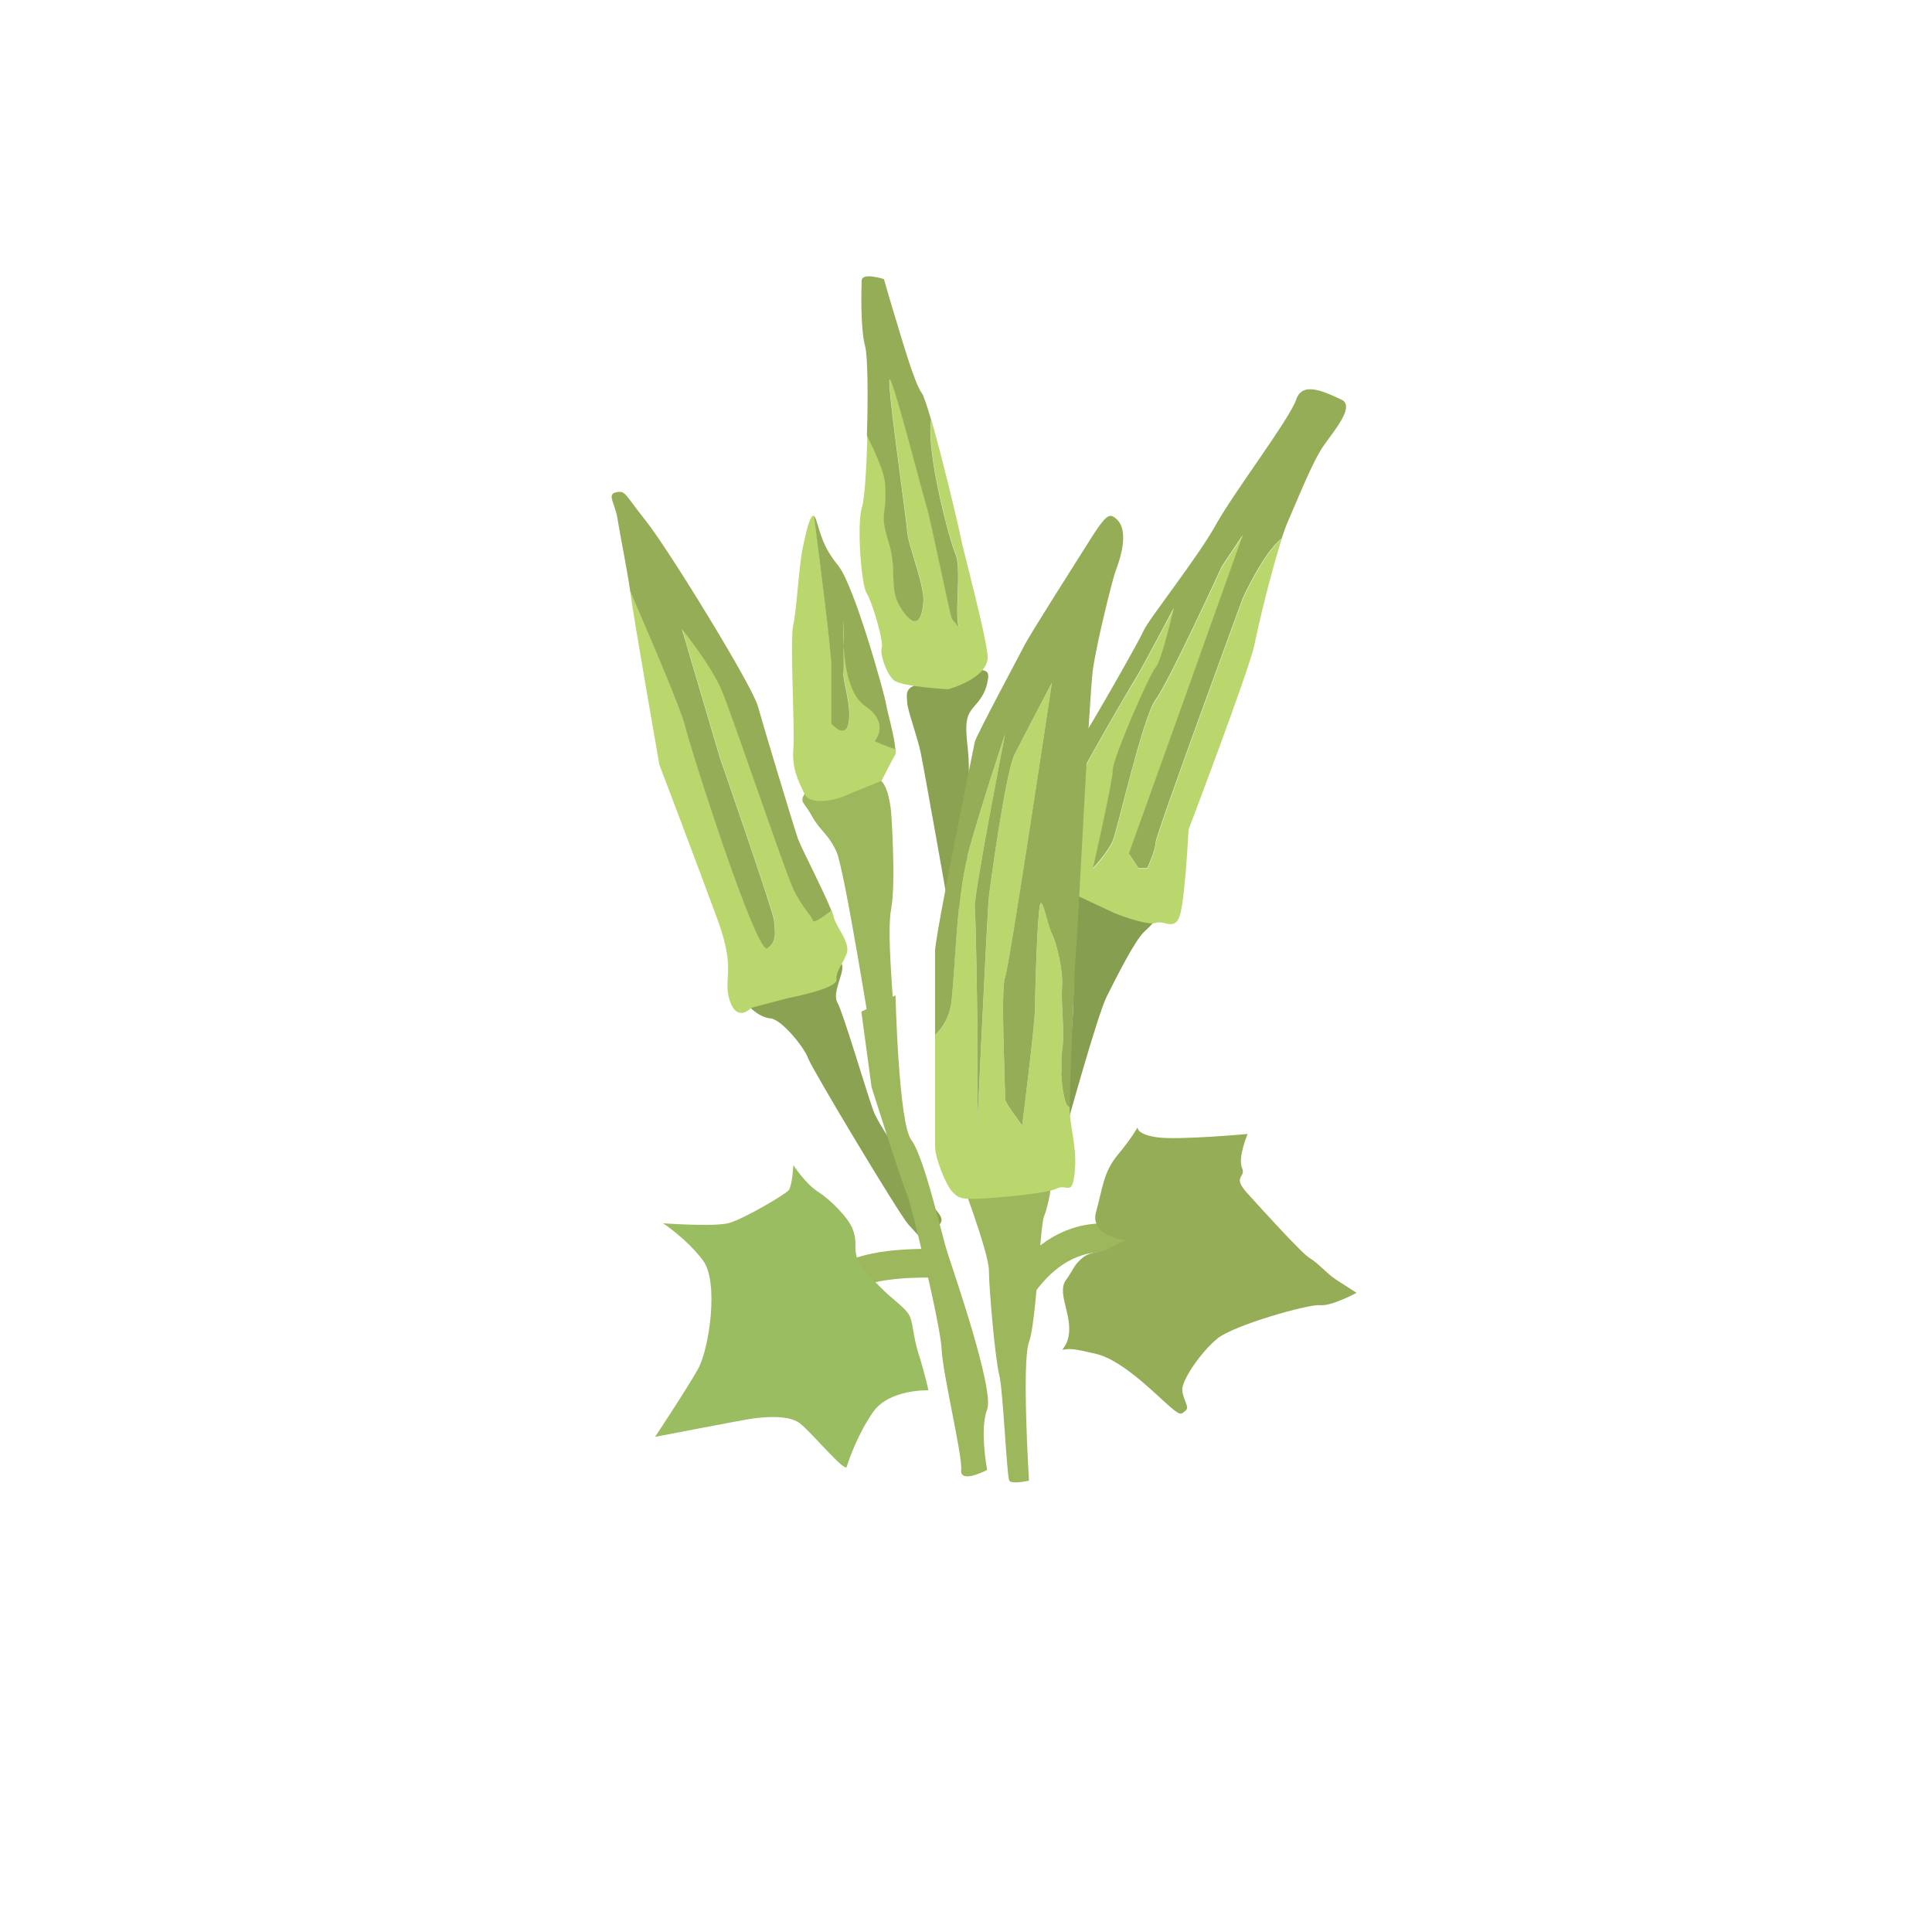 <?xml version="1.0" encoding="utf-8"?>
<!-- Generator: Adobe Illustrator 23.1.1, SVG Export Plug-In . SVG Version: 6.00 Build 0)  -->
<svg version="1.1" id="Layer_1" xmlns="http://www.w3.org/2000/svg" xmlns:xlink="http://www.w3.org/1999/xlink" x="0px" y="0px"
	 viewBox="0 0 108 108" style="enable-background:new 0 0 108 108;" xml:space="preserve">
<style type="text/css">
	.st0{fill:#8AA251;}
	.st1{fill:#B9D76C;}
	.st2{fill:#95AD56;}
	.st3{fill:none;stroke:#9DB75C;stroke-width:1.604;stroke-miterlimit:10;}
	.st4{fill:#859E4F;}
	.st5{fill:#9BBD62;}
	.st6{fill:#9DB75C;}
</style>
<g>
	<g>
		<path class="st0" d="M53.07,50.98c0,0-1.45-8.21-1.62-8.99c-0.17-0.78-0.74-2.37-0.74-2.73c0-0.36-0.22-0.89,0.81-1.03
			c1.03-0.14,2.6-1.04,2.88-0.87c0.28,0.17,0.9-0.05,0.84,0.5c-0.06,0.54-0.22,1-0.73,1.57s-0.58,0.9-0.41,2.43
			c0.17,1.54-0.05,4.06-0.11,4.79c-0.05,0.72,0.33,2.86,0.36,3.4S53.07,50.98,53.07,50.98z"/>
		<path class="st1" d="M53.68,29.93c-0.11-0.59-1-4.31-1.62-6.47c-0.29,1.85,1.05,6.8,1.37,7.53c0.35,0.79-0.11,3.69,0.22,4.12
			c0.33,0.43-0.33-0.43-0.42-0.5c-0.09-0.07-1.19-5.53-1.41-6.24c-0.22-0.71-1.8-6.92-2.06-7.17c-0.25-0.26,0.92,7.77,0.96,8.49
			c0.04,0.72,0.97,3.01,0.91,3.91s-0.34,1.73-1.18,0.51c-0.84-1.21-0.23-2.06-0.77-3.82c-0.54-1.77-0.07-1.34-0.17-3.24
			c-0.03-0.58-0.45-1.58-1.02-2.71c-0.05,1.82-0.16,3.54-0.3,3.99c-0.31,0.99-0.04,4.41,0.26,4.84c0.29,0.43,0.96,2.69,0.84,3.03
			c-0.12,0.35,0.26,1.47,0.68,1.83c0.42,0.36,3.03,0.5,3.03,0.5s2.28-0.6,2.21-1.86C55.11,35.43,53.83,30.73,53.68,29.93z"/>
		<path class="st2" d="M49.67,30.3c0.54,1.77-0.07,2.61,0.77,3.82c0.84,1.21,1.12,0.39,1.18-0.51s-0.87-3.19-0.91-3.91
			c-0.04-0.72-1.21-8.75-0.96-8.49c0.25,0.26,1.84,6.46,2.06,7.17c0.22,0.71,1.32,6.17,1.41,6.24c0.09,0.07,0.75,0.93,0.42,0.5
			c-0.33-0.43,0.13-3.33-0.22-4.12c-0.32-0.73-1.66-5.68-1.37-7.53c-0.23-0.79-0.42-1.37-0.53-1.51c-0.4-0.52-1.21-3.35-1.4-3.97
			c-0.2-0.62-0.71-2.39-0.71-2.39s-1.21-0.39-1.24,0.07c-0.02,0.45-0.08,2.7,0.19,3.68c0.15,0.53,0.17,2.85,0.1,5.01
			c0.57,1.12,0.99,2.13,1.02,2.71C49.6,28.95,49.12,28.53,49.67,30.3z"/>
	</g>
	<path class="st3" d="M56.19,73.57c0,0,2.02-5.32,6.71-4.23"/>
	<path class="st3" d="M46.49,72.43c0,0-0.01-1.92,5.79-1.81"/>
	<path class="st2" d="M62.9,69.34c0,0-2-0.26-1.63-1.59c0.37-1.33,0.41-2.23,1.21-3.19c0.8-0.96,1.11-1.54,1.11-1.54
		s-0.07,0.4,1.12,0.56c1.18,0.16,5.03-0.19,5.03-0.19s-0.56,1.34-0.31,1.9s-0.6,0.43,0.31,1.43c0.91,1,3.07,3.39,3.49,3.62
		c0.42,0.24,0.98,0.88,1.41,1.16s1.19,0.77,1.19,0.77s-1.39,0.76-2.04,0.69c-0.64-0.07-4.82,1.12-5.73,1.86s-2.01,2.33-1.97,2.89
		c0.04,0.56,0.44,0.95,0.18,1.15s-0.23,0.36-1.12-0.45s-2.53-2.4-3.85-2.72c-1.32-0.31-1.44-0.3-1.79-0.25s0.27-0.12,0.26-1.18
		s-0.65-2.07-0.18-2.71c0.47-0.65,0.4-0.78,0.89-1.21c0.49-0.43,1.1-0.29,1.42-0.5C62.22,69.64,62.9,69.34,62.9,69.34z"/>
	<g>
		<path class="st4" d="M59.62,62.99c0,0,1.71-6.19,2.24-7.27c0.54-1.08,1.53-3.05,2.06-3.59c0.54-0.54,0.9-0.72,0.54-1.44
			c-0.36-0.72-2.35-1.35-2.35-1.35L60.07,50c0,0-0.54,0.6-0.45,1.14c0.09,0.54,0.27,1.26,0.36,2.06c0.09,0.81,0.07,5.21-0.37,6.1
			c-0.44,0.9-0.8,2.33-0.8,2.33s0.09,1.17,0,1.35C58.72,63.17,59.62,62.99,59.62,62.99z"/>
		<path class="st1" d="M69.48,33.47c0,0-4.85,13.2-4.87,13.65c-0.02,0.45-0.47,1.44-0.47,1.44h-0.49l-0.54-0.81l3.05-8.5l3.32-9.31
			l-1.17,1.75c0,0-2.96,6.46-3.7,7.45c-0.74,0.99-2.13,7.27-2.4,7.9s-1.11,1.53-1.11,1.53s1.11-4.85,1.11-5.48
			c0-0.63,2.07-5.39,2.4-5.75c0.34-0.36,1.01-3.32,1.01-3.32s-1.8,3.41-2.24,4.12c-0.3,0.47-2.13,3.59-3.38,5.96
			c-0.11,0.7-0.22,1.3-0.28,1.49c-0.18,0.54,0.27,1.53,0,2.6C59.44,49.26,60.07,50,60.07,50l2.24,1.05c0,0,1.82,0.72,2.3,0.54
			c0.48-0.18,1.11,0.54,1.38-0.54s0.45-4.67,0.45-4.67s3.41-8.98,3.68-10.32c0.22-1.12,0.96-4.17,1.53-5.94
			C70.63,30.92,69.48,33.47,69.48,33.47z"/>
		<path class="st2" d="M73.98,24.93c0.63-0.9,1.8-2.24,0.99-2.6c-0.81-0.36-2.15-1.08-2.51,0c-0.36,1.08-3.5,5.21-4.49,7
			c-0.99,1.8-3.77,5.3-4.04,5.92c-0.27,0.63-3.05,5.48-3.32,5.83c-0.17,0.23-0.42,1.77-0.62,2.99c1.26-2.37,3.09-5.49,3.38-5.96
			c0.45-0.71,2.24-4.12,2.24-4.12s-0.67,2.96-1.01,3.32c-0.34,0.36-2.41,5.12-2.4,5.75c0,0.63-1.11,5.48-1.11,5.48
			s0.84-0.9,1.11-1.53s1.67-6.91,2.4-7.9c0.74-0.99,3.7-7.45,3.7-7.45l1.17-1.75l-3.32,9.31l-3.05,8.5l0.54,0.81h0.49
			c0,0,0.46-0.99,0.47-1.44c0.02-0.45,4.87-13.65,4.87-13.65s1.15-2.55,2.18-3.34c0.11-0.35,0.22-0.66,0.32-0.89
			C72.55,27.89,73.36,25.83,73.98,24.93z"/>
	</g>
	<path class="st5" d="M47.84,70.03c0.1,0.75,0.64,1.15,1.31,1.86c0.68,0.71,1.37,1.14,1.64,1.57c0.27,0.43,0.22,1.15,0.56,2.22
		c0.34,1.07,0.55,2.04,0.55,2.04s-2.19-0.08-3.09,1.21c-0.9,1.29-1.38,2.75-1.48,3.07c-0.11,0.31-1.92-1.88-2.61-2.43
		c-0.69-0.55-2.3-0.31-2.6-0.28c-0.31,0.03-5.5,1.03-5.5,1.03s1.81-2.73,2.41-3.81c0.6-1.08,1.18-4.84,0.26-6.06
		c-0.92-1.22-2.23-2.07-2.23-2.07s2.92,0.22,3.72-0.02c0.81-0.24,3.1-1.57,3.31-1.83c0.2-0.26,0.26-1.4,0.26-1.4
		s0.67,1.04,1.38,1.49c0.7,0.45,1.67,1.43,1.92,2.05C47.9,69.28,47.78,69.62,47.84,70.03z"/>
	<g>
		<path class="st6" d="M53.56,65.49c0,0,1.72,4.52,1.72,5.52s0.36,5.02,0.57,5.81c0.22,0.79,0.43,5.74,0.57,5.95
			c0.14,0.22,1.1,0,1.1,0s-0.41-6.67,0-7.74c0.41-1.08,0.62-6.52,0.84-7.03s0.5-1.94,0.43-2.51c-0.07-0.57-1.86-1.22-1.86-1.22
			L53.56,65.49z"/>
		<path class="st1" d="M59.38,58.68c0.15-0.93-0.08-2.51-0.01-3.51c0.07-1-0.36-2.58-0.56-2.94c-0.2-0.36-0.51-2.08-0.66-1.68
			c-0.14,0.39-0.29,4.84-0.29,5.77s-0.72,6.6-0.72,6.6s-1-1.29-0.96-1.51c0.04-0.22-0.26-6.09,0-6.74
			c0.26-0.65,2.62-16.49,2.62-16.49s-1.59,3.01-2.09,4.02c-0.5,1-1.36,7.31-1.43,7.96c-0.07,0.65-0.65,12.76-0.65,12.76v-6.09
			c0,0-0.07-5.45-0.14-6.09c-0.07-0.65,1.69-9.68,1.69-9.68s-1.55,4.66-2.12,6.88c-0.57,2.22-0.65,5.81-0.86,7.96
			c-0.09,0.94-0.5,1.56-0.93,1.97c0,2.78,0,5.81,0,6.2c0,0.72,0.65,2.22,0.93,2.51c0.29,0.29,0.36,0.5,1.58,0.43
			c1.22-0.07,3.73-0.29,4.3-0.57c0.57-0.29,0.86,0.5,1-0.93c0.14-1.43-0.29-2.51-0.29-3.66C59.44,61.91,59.23,59.62,59.38,58.68z"/>
		<path class="st2" d="M61.09,37.46c0.22-1.58,1.08-4.95,1.22-5.38c0.14-0.43,1-2.44,0-3.15c-0.31-0.22-0.5-0.14-1.36,1.22
			c-0.86,1.36-3.37,5.31-3.66,5.88c-0.29,0.57-2.72,5.09-2.8,5.45c-0.07,0.36-2.22,10.83-2.22,11.69c0,0.38,0,2.46,0,4.69
			c0.43-0.41,0.84-1.03,0.93-1.97c0.22-2.15,0.29-5.75,0.86-7.96c0.57-2.22,2.12-6.88,2.12-6.88s-1.76,9.03-1.69,9.68
			c0.07,0.65,0.14,6.09,0.14,6.09v6.09c0,0,0.57-12.12,0.65-12.76c0.07-0.65,0.93-6.95,1.43-7.96c0.5-1,2.09-4.02,2.09-4.02
			s-2.37,15.85-2.62,16.49c-0.26,0.65,0.04,6.52,0,6.74c-0.04,0.22,0.96,1.51,0.96,1.51s0.72-5.66,0.72-6.6s0.14-5.38,0.29-5.77
			c0.14-0.39,0.45,1.33,0.66,1.68c0.2,0.36,0.63,1.94,0.56,2.94c-0.07,1,0.16,2.58,0.01,3.51c-0.15,0.93,0.06,3.23,0.42,3.15
			c0-1.15,0.29-8.25,0.36-8.82C60.23,52.45,60.88,39.04,61.09,37.46z"/>
	</g>
	<g>
		<path class="st0" d="M50.77,68.44c-0.53-0.6-5.36-8.65-5.59-9.27c-0.22-0.62-1.47-2.17-2.1-2.24c-0.63-0.06-1.11-0.58-1.11-0.58
			l-0.07-1.52l2.43-1.37l2.35-0.11c0,0,0.29,0.17,0.4,0.61c0.11,0.44-0.58,1.55-0.27,2.08s1.59,4.87,2,6.02
			c0.41,1.15,2.8,4.18,3.01,4.8c0.21,0.62,1.01,1.11,0.77,1.49c-0.24,0.38-0.73,1.29-0.73,1.29L50.77,68.44z"/>
		<path class="st1" d="M46.59,51.2c-0.01-0.07-0.05-0.18-0.1-0.3c-0.39,0.27-0.98,0.75-1.04,0.55c-0.08-0.27-0.6-0.69-1.09-1.75
			c-0.5-1.06-3.42-9.73-4.02-11.14c-0.6-1.41-2.21-3.4-2.21-3.4l2.12,7.18c0,0,3.01,8.67,3.03,9.11c0.02,0.45,0.23,1.16-0.38,1.55
			c-0.61,0.39-4.29-11.12-4.63-12.51c-0.19-0.79-1.74-4.45-3.04-7.45c0.01,0.06,0.02,0.11,0.02,0.17c0.14,1.16,1.61,9.54,1.61,9.54
			s2.25,5.92,3.28,8.74c1.03,2.83,0.24,3.22,0.66,4.46c0.42,1.24,1.19,0.39,1.19,0.39l2.04-0.54c0,0,2.76-0.52,2.73-1.03
			c-0.04-0.5,0.33-0.82,0.57-1.46C47.56,52.68,46.72,51.83,46.59,51.2z"/>
		<path class="st2" d="M42.89,53.01c0.61-0.39,0.4-1.1,0.38-1.55c-0.02-0.45-3.03-9.11-3.03-9.11l-2.12-7.18c0,0,1.61,1.99,2.21,3.4
			c0.6,1.41,3.52,10.08,4.02,11.14c0.5,1.06,1.02,1.48,1.09,1.75c0.06,0.2,0.65-0.27,1.04-0.55c-0.39-1-1.7-3.54-1.87-4.01
			c-0.19-0.53-1.93-6.29-2.25-7.44c-0.32-1.15-4.99-8.75-6.23-10.31c-1.24-1.56-1.16-1.74-1.69-1.63c-0.53,0.11-0.06,0.63,0.07,1.43
			c0.12,0.77,0.55,2.91,0.72,4.11c1.3,3,2.85,6.66,3.04,7.45C38.6,41.88,42.28,53.39,42.89,53.01z"/>
	</g>
	<g>
		<path class="st6" d="M48.78,58.47c0,0-1.57-9.87-2.02-10.86s-0.92-1.17-1.36-1.97c-0.44-0.81-0.71-0.77-0.44-1.24
			c0.27-0.47,1.86-1.81,1.86-1.81l0.93-0.72l1.53,1.11c0,0-0.45,0.24,0,0.69c0.45,0.45,0.54,1.8,0.54,1.8s0.27,3.86,0,5.3
			s0.15,5.12,0.12,5.92c-0.03,0.81,0.21,1.71,0,2.15C49.72,59.27,48.78,58.47,48.78,58.47z"/>
		<path class="st1" d="M48.36,39.45c-0.85-0.58-1.11-2.14-1.19-3.32c0,0.65,0,1.31-0.01,1.52c-0.03,0.45,0.48,1.89,0.28,2.79
			c-0.2,0.9-0.96,0-0.96,0s0-2.25,0-3.24c0-0.74-0.65-5.83-0.97-8.36c-0.23-0.14-0.48,1.03-0.64,1.8c-0.2,0.9-0.34,3.5-0.53,4.31
			c-0.19,0.81,0.1,5.83,0.01,6.91c-0.09,1.08,0.27,1.8,0.63,2.53c0.36,0.74,2.06,0.25,2.47,0l1.83-0.74c0,0,0.54-1.08,0.75-1.44
			c0.04-0.07,0.05-0.19,0.04-0.34c-0.61-0.18-1.16-0.45-1.16-0.45S49.8,40.43,48.36,39.45z"/>
		<path class="st1" d="M47.17,36.13c0-0.73-0.01-1.44-0.01-1.44S47.12,35.32,47.17,36.13z"/>
		<path class="st2" d="M46.85,31.61c-0.9-1.1-0.99-1.87-1.24-2.58c-0.04-0.1-0.07-0.16-0.11-0.18c0.33,2.53,0.97,7.62,0.97,8.36
			c0,0.99,0,3.24,0,3.24s0.76,0.9,0.96,0c0.2-0.9-0.31-2.34-0.28-2.79c0.02-0.21,0.02-0.88,0.01-1.52
			c-0.05-0.81-0.01-1.44-0.01-1.44s0.01,0.71,0.01,1.44c0.07,1.18,0.34,2.74,1.19,3.32c1.44,0.98,0.54,1.97,0.54,1.97
			s0.55,0.27,1.16,0.45c-0.04-0.69-0.45-2.09-0.52-2.53C49.45,38.81,47.75,32.7,46.85,31.61z"/>
	</g>
	<path class="st6" d="M50.06,55.64c0,0,0.17,7.14,0.88,8.08c0.72,0.94,1.71,5.33,2.02,6.3c0.31,0.97,2.65,7.7,2.22,8.78
		c-0.43,1.08,0,3.37,0,3.37s-1.53,0.81-1.45,0s-1.04-5.39-1.09-6.73c-0.05-1.35-1.77-8.42-1.96-8.74c-0.19-0.32-1.96-5.94-1.96-5.94
		l-0.57-4.21L50.06,55.64z"/>
</g>
</svg>

